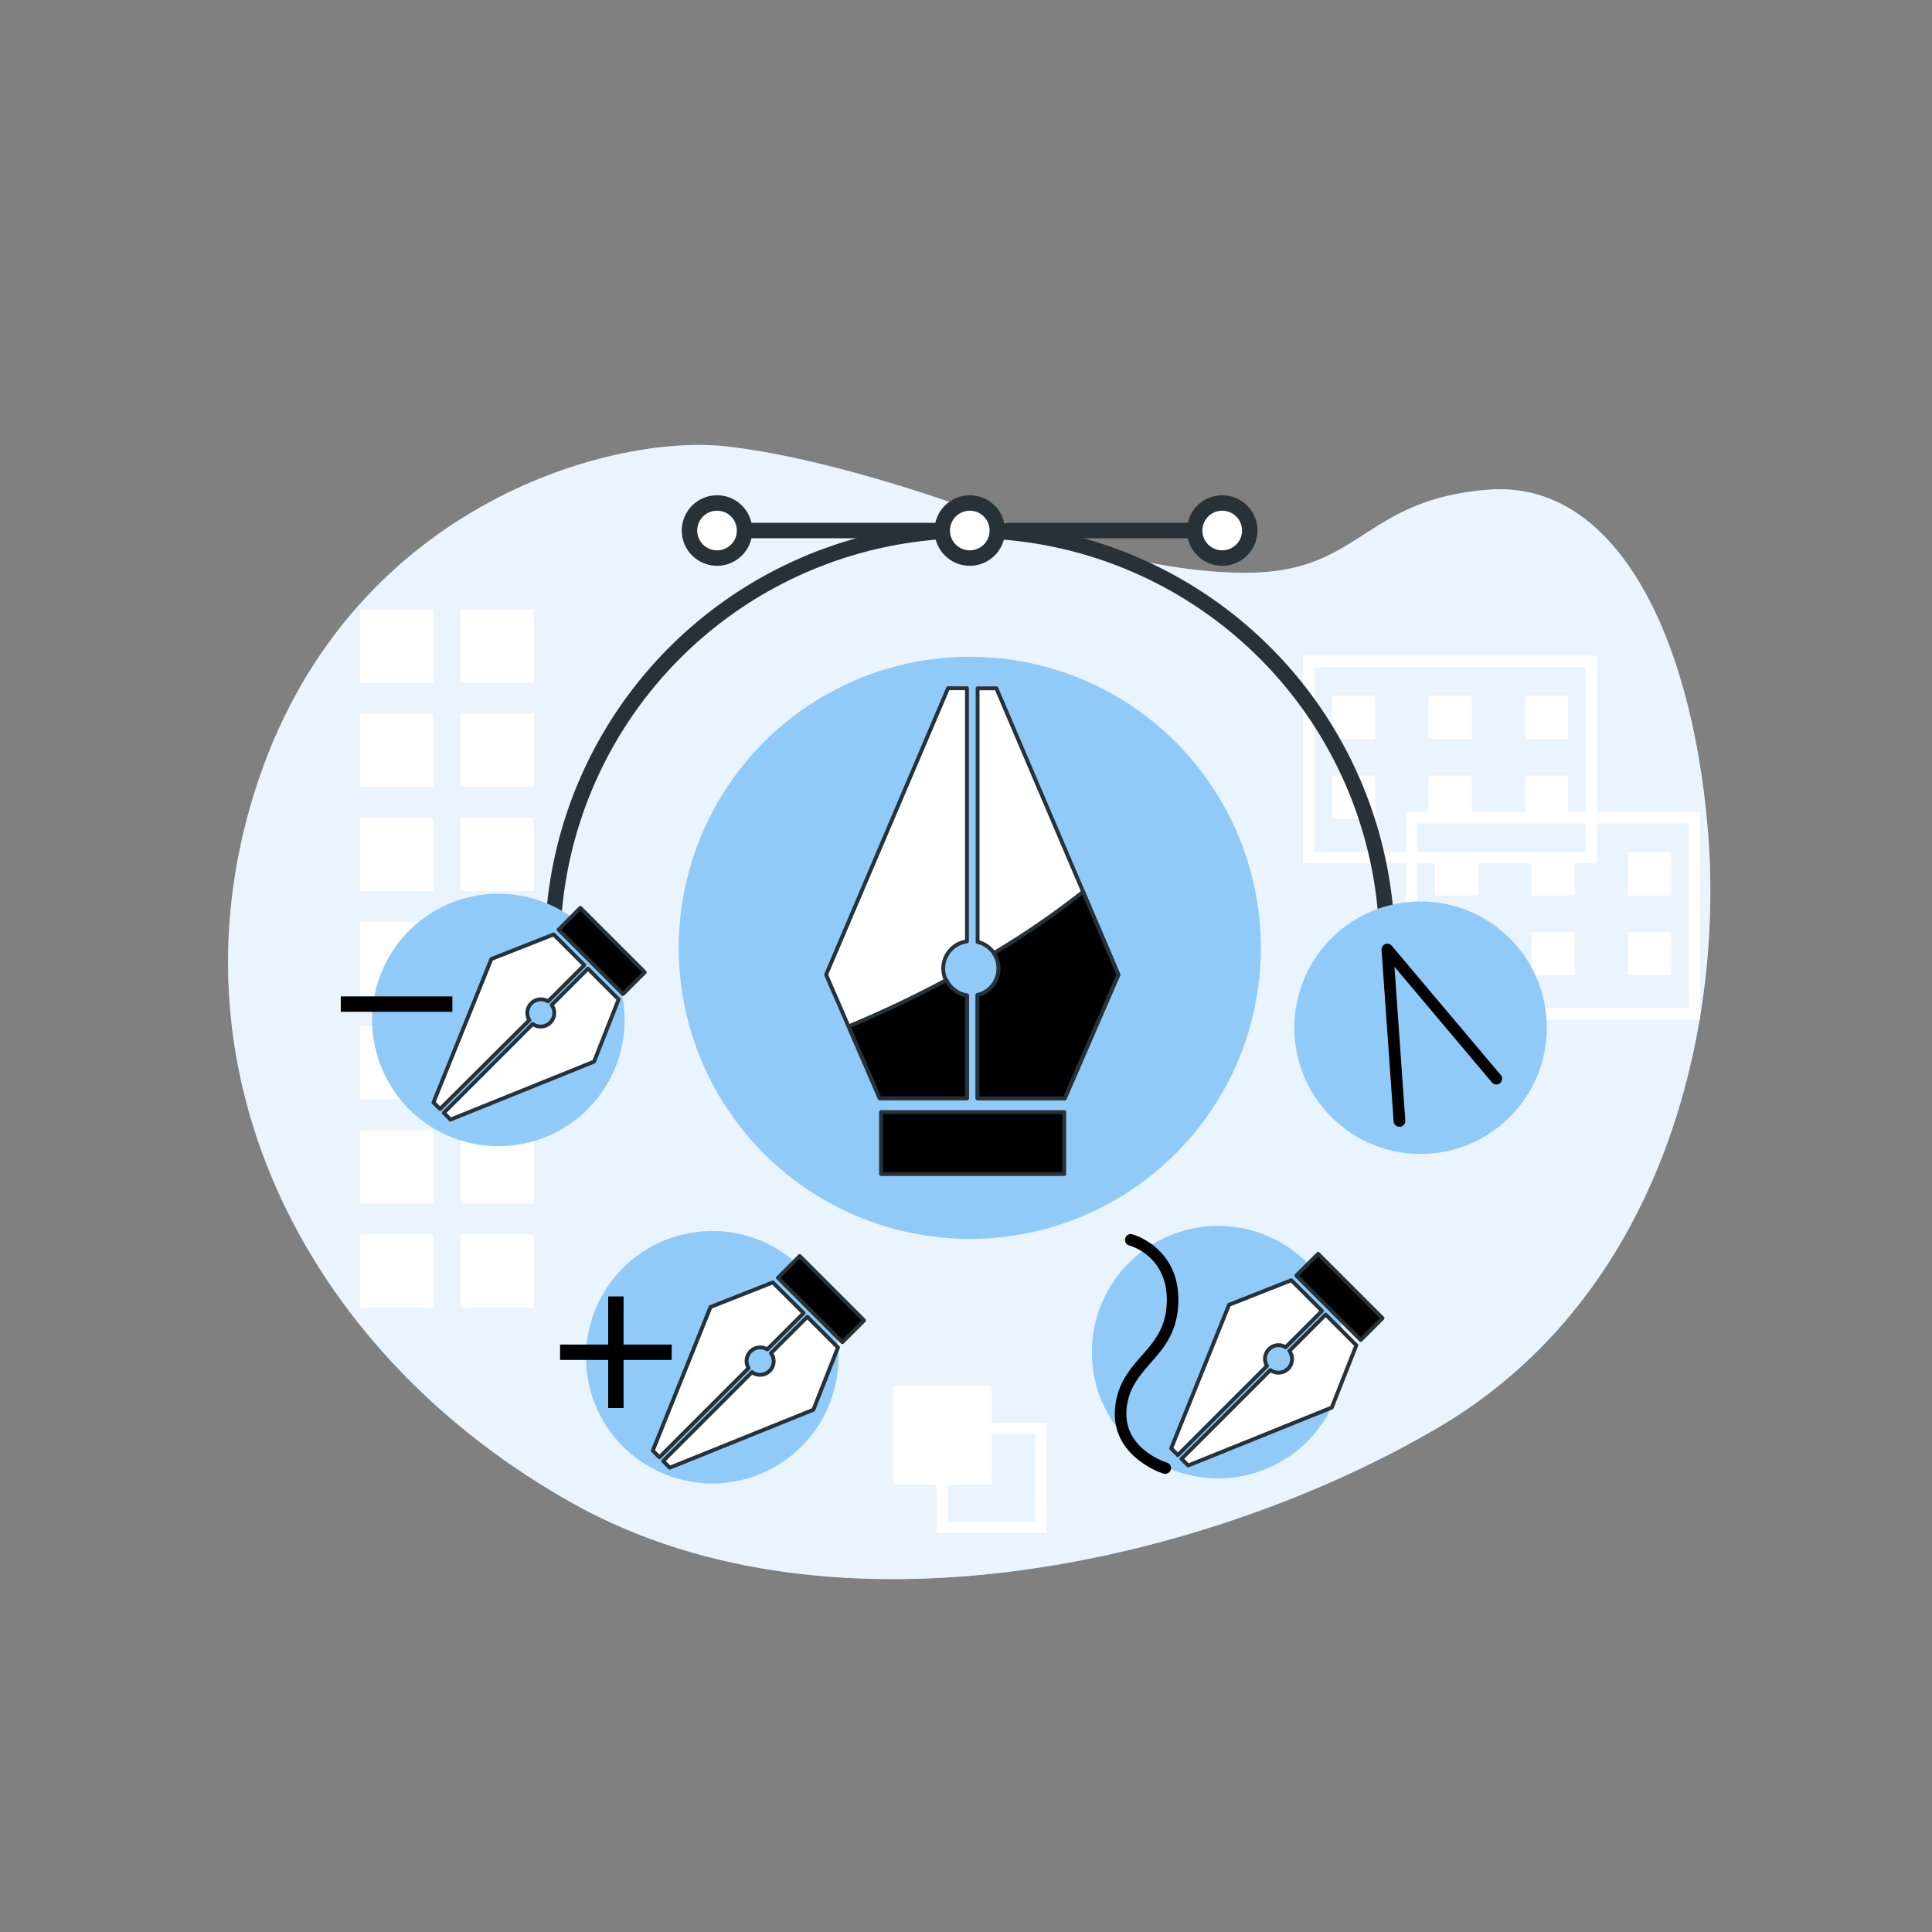 <svg xmlns="http://www.w3.org/2000/svg" viewBox="0 0 500 500"><rect x="0" y="0" width="500" height="500" fill="#808080" stroke="none"/><g id="freepik--background-simple--inject-8"><path d="M256.07,133.62s36.15,14.63,66.27,14.63,30.12-18.94,62.82-21.52,52.5,37,56.8,87.78S430.77,335,372.25,369.42,216.49,427.08,148.5,389.21,42.65,279.05,65.88,205,158,112.1,188.09,115.54,256.07,133.62,256.07,133.62Z" style="fill:#90CAF9"></path><path d="M256.07,133.62s36.15,14.63,66.27,14.63,30.12-18.94,62.82-21.52,52.5,37,56.8,87.78S430.77,335,372.25,369.42,216.49,427.08,148.5,389.21,42.65,279.05,65.88,205,158,112.1,188.09,115.54,256.07,133.62,256.07,133.62Z" style="fill:#fff;opacity:0.8"></path></g><g id="freepik--Graphics--inject-8"><rect x="93.24" y="157.71" width="18.97" height="18.97" style="fill:#fff"></rect><rect x="119.2" y="157.71" width="18.97" height="18.97" style="fill:#fff"></rect><rect x="93.24" y="184.67" width="18.97" height="18.97" style="fill:#fff"></rect><rect x="119.2" y="184.67" width="18.97" height="18.97" style="fill:#fff"></rect><rect x="93.24" y="211.63" width="18.97" height="18.97" style="fill:#fff"></rect><rect x="119.2" y="211.63" width="18.97" height="18.97" style="fill:#fff"></rect><rect x="93.24" y="238.59" width="18.97" height="18.97" style="fill:#fff"></rect><rect x="119.2" y="238.59" width="18.97" height="18.97" style="fill:#fff"></rect><rect x="93.24" y="265.55" width="18.97" height="18.97" style="fill:#fff"></rect><rect x="119.2" y="265.55" width="18.97" height="18.97" style="fill:#fff"></rect><rect x="93.24" y="292.51" width="18.97" height="18.97" style="fill:#fff"></rect><rect x="119.2" y="292.51" width="18.97" height="18.97" style="fill:#fff"></rect><rect x="93.24" y="319.46" width="18.97" height="18.97" style="fill:#fff"></rect><rect x="119.2" y="319.46" width="18.97" height="18.97" style="fill:#fff"></rect><path d="M337.19,169.68v53.77h76.15V169.68Zm73.15,50.77H340.19V172.68h70.15Z" style="fill:#fff"></path><rect x="344.71" y="180.09" width="11.19" height="11.19" style="fill:#fff"></rect><rect x="369.67" y="180.09" width="11.19" height="11.19" style="fill:#fff"></rect><rect x="394.63" y="180.09" width="11.19" height="11.19" style="fill:#fff"></rect><rect x="344.71" y="200.74" width="11.19" height="11.19" style="fill:#fff"></rect><rect x="369.67" y="200.74" width="11.19" height="11.19" style="fill:#fff"></rect><rect x="394.63" y="200.74" width="11.19" height="11.19" style="fill:#fff"></rect><path d="M363.87,210.13V263.9H440V210.13ZM437,260.9H366.87V213.13H437Z" style="fill:#fff"></path><rect x="371.39" y="220.53" width="11.19" height="11.19" style="fill:#fff"></rect><rect x="396.35" y="220.53" width="11.19" height="11.19" style="fill:#fff"></rect><rect x="421.31" y="220.53" width="11.19" height="11.19" style="fill:#fff"></rect><rect x="371.39" y="241.19" width="11.19" height="11.19" style="fill:#fff"></rect><rect x="396.35" y="241.19" width="11.19" height="11.19" style="fill:#fff"></rect><rect x="421.31" y="241.19" width="11.19" height="11.19" style="fill:#fff"></rect><rect x="231.12" y="358.75" width="25.53" height="25.53" style="fill:#fff"></rect><path d="M270.91,396.72H242.38V368.19h28.53Zm-25.53-3h22.53V371.19H245.38Z" style="fill:#fff"></path></g><g id="freepik--pen-tool-5--inject-8"><circle cx="250.98" cy="245.3" r="75.33" style="fill:#90CAF9"></circle><path d="M250.25,257.62v26.62H227.67l-13.88-32,31.56-74.13h4.9v65.52a7.06,7.06,0,0,0,0,14Zm7.62-79.48H253v65.63a7.06,7.06,0,0,1,0,13.75v26.72h22.58l13.88-32Z" style="fill:#fff;stroke:#263238;stroke-linecap:round;stroke-linejoin:round"></path><rect x="228.01" y="287.8" width="47.41" height="16.03" style="stroke:#263238;stroke-linecap:round;stroke-linejoin:round"></rect><path d="M258.41,250.64a7.07,7.07,0,0,1-5.44,6.88v26.72h22.58l13.88-32-9.13-21.44a218.26,218.26,0,0,1-23.09,15.88A7,7,0,0,1,258.41,250.64Z" style="stroke:#263238;stroke-linecap:round;stroke-linejoin:round"></path><path d="M227.67,284.24h22.58V257.62a7.08,7.08,0,0,1-5.31-4c-9.33,5-18.09,9-25.31,12Z" style="stroke:#263238;stroke-linecap:round;stroke-linejoin:round"></path><path d="M359,245.3a108,108,0,0,0-216,0" style="fill:none;stroke:#263238;stroke-miterlimit:10;stroke-width:4px"></path><line x1="184.71" y1="137.3" x2="317.24" y2="137.3" style="fill:none;stroke:#263238;stroke-miterlimit:10;stroke-width:4px"></line><circle cx="250.98" cy="137.3" r="7.13" style="fill:#fff;stroke:#263238;stroke-miterlimit:10;stroke-width:4px"></circle><circle cx="185.57" cy="137.3" r="7.13" style="fill:#fff;stroke:#263238;stroke-miterlimit:10;stroke-width:4px"></circle><circle cx="316.31" cy="137.3" r="7.13" style="fill:#fff;stroke:#263238;stroke-miterlimit:10;stroke-width:4px"></circle></g><g id="freepik--pen-tool-4--inject-8"><circle cx="367.64" cy="265.97" r="32.67" transform="translate(-80.39 337.86) rotate(-45)" style="fill:#90CAF9"></circle><path d="M362.16,291.6a1.5,1.5,0,0,1-1.49-1.39l-3.13-44.39a1.5,1.5,0,0,1,2.64-1.07l28.07,33.3A1.5,1.5,0,1,1,386,280l-25.11-29.8,2.8,39.82a1.49,1.49,0,0,1-1.38,1.59Z"></path></g><g id="freepik--pen-tool-3--inject-8"><circle cx="315.23" cy="349.93" r="32.67" transform="translate(-154.62 382.41) rotate(-51.94)" style="fill:#90CAF9"></circle><path d="M333.73,349.58l9.35-9.36,7.94,7.94-6.36,16.11-37.16,15-1.72-1.72,23-23a3.51,3.51,0,0,0,4.91-4.91ZM303.1,374.84l1.72,1.73,23.08-23.08a3.51,3.51,0,0,1,4.83-4.83l9.4-9.4-7.94-7.94-16.12,6.36Z" style="fill:#fff;stroke:#263238;stroke-linecap:round;stroke-linejoin:round"></path><rect x="334.85" y="331.65" width="23.57" height="7.97" transform="translate(354.42 818.07) rotate(-135)" style="stroke:#263238;stroke-linecap:round;stroke-linejoin:round"></rect><path d="M301.54,381.43a1.59,1.59,0,0,1-.43-.06c-.14,0-14-4.43-12.49-17.43.71-6.08,3.84-9.66,6.87-13.11,3.22-3.68,6.26-7.16,6.47-13.72.4-12-9.38-14.7-9.79-14.81a1.5,1.5,0,0,1,.73-2.9c.13,0,12.53,3.33,12.05,17.8-.25,7.63-3.79,11.68-7.21,15.59-2.85,3.26-5.55,6.34-6.15,11.5-1.23,10.51,9.92,14.07,10.39,14.22a1.49,1.49,0,0,1-.44,2.92Z"></path></g><g id="freepik--pen-tool-2--inject-8"><circle cx="184.31" cy="351.26" r="32.67" transform="translate(-74.8 50.9) rotate(-13.1)" style="fill:#90CAF9"></circle><path d="M199.57,350.15l9.36-9.36,7.93,7.94-6.36,16.11-37.16,15-1.72-1.73,23-23a3.51,3.51,0,0,0,4.91-4.91Zm-30.63,25.27,1.72,1.72,23.08-23.08a3.51,3.51,0,0,1,4.83-4.83l9.4-9.4L200,331.89l-16.12,6.36Z" style="fill:#fff;stroke:#263238;stroke-linecap:round;stroke-linejoin:round"></path><rect x="200.69" y="332.22" width="23.57" height="7.97" transform="translate(124.99 724.18) rotate(-135)" style="stroke:#263238;stroke-linecap:round;stroke-linejoin:round"></rect><rect x="157.4" y="335.52" width="3.98" height="28.88"></rect><rect x="157.4" y="335.52" width="3.98" height="28.88" transform="translate(509.35 190.57) rotate(90)"></rect></g><g id="freepik--pen-tool-1--inject-8"><circle cx="128.98" cy="263.97" r="32.67" transform="translate(-164.65 273.91) rotate(-65.9)" style="fill:#90CAF9"></circle><path d="M142.8,260.05l9.36-9.36,7.94,7.94-6.36,16.12-37.16,15L114.86,288l23-23a3.51,3.51,0,0,0,4.9-4.91Zm-30.62,25.27L113.9,287,137,264a3.51,3.51,0,0,1,4.83-4.84l9.4-9.39-7.94-7.94-16.12,6.36Z" style="fill:#fff;stroke:#263238;stroke-linecap:round;stroke-linejoin:round"></path><rect x="143.93" y="242.12" width="23.57" height="7.97" transform="translate(91.8 530.24) rotate(-135)" style="stroke:#263238;stroke-linecap:round;stroke-linejoin:round"></rect><rect x="100.64" y="245.43" width="3.98" height="28.88" transform="translate(362.5 157.23) rotate(90)"></rect></g></svg>